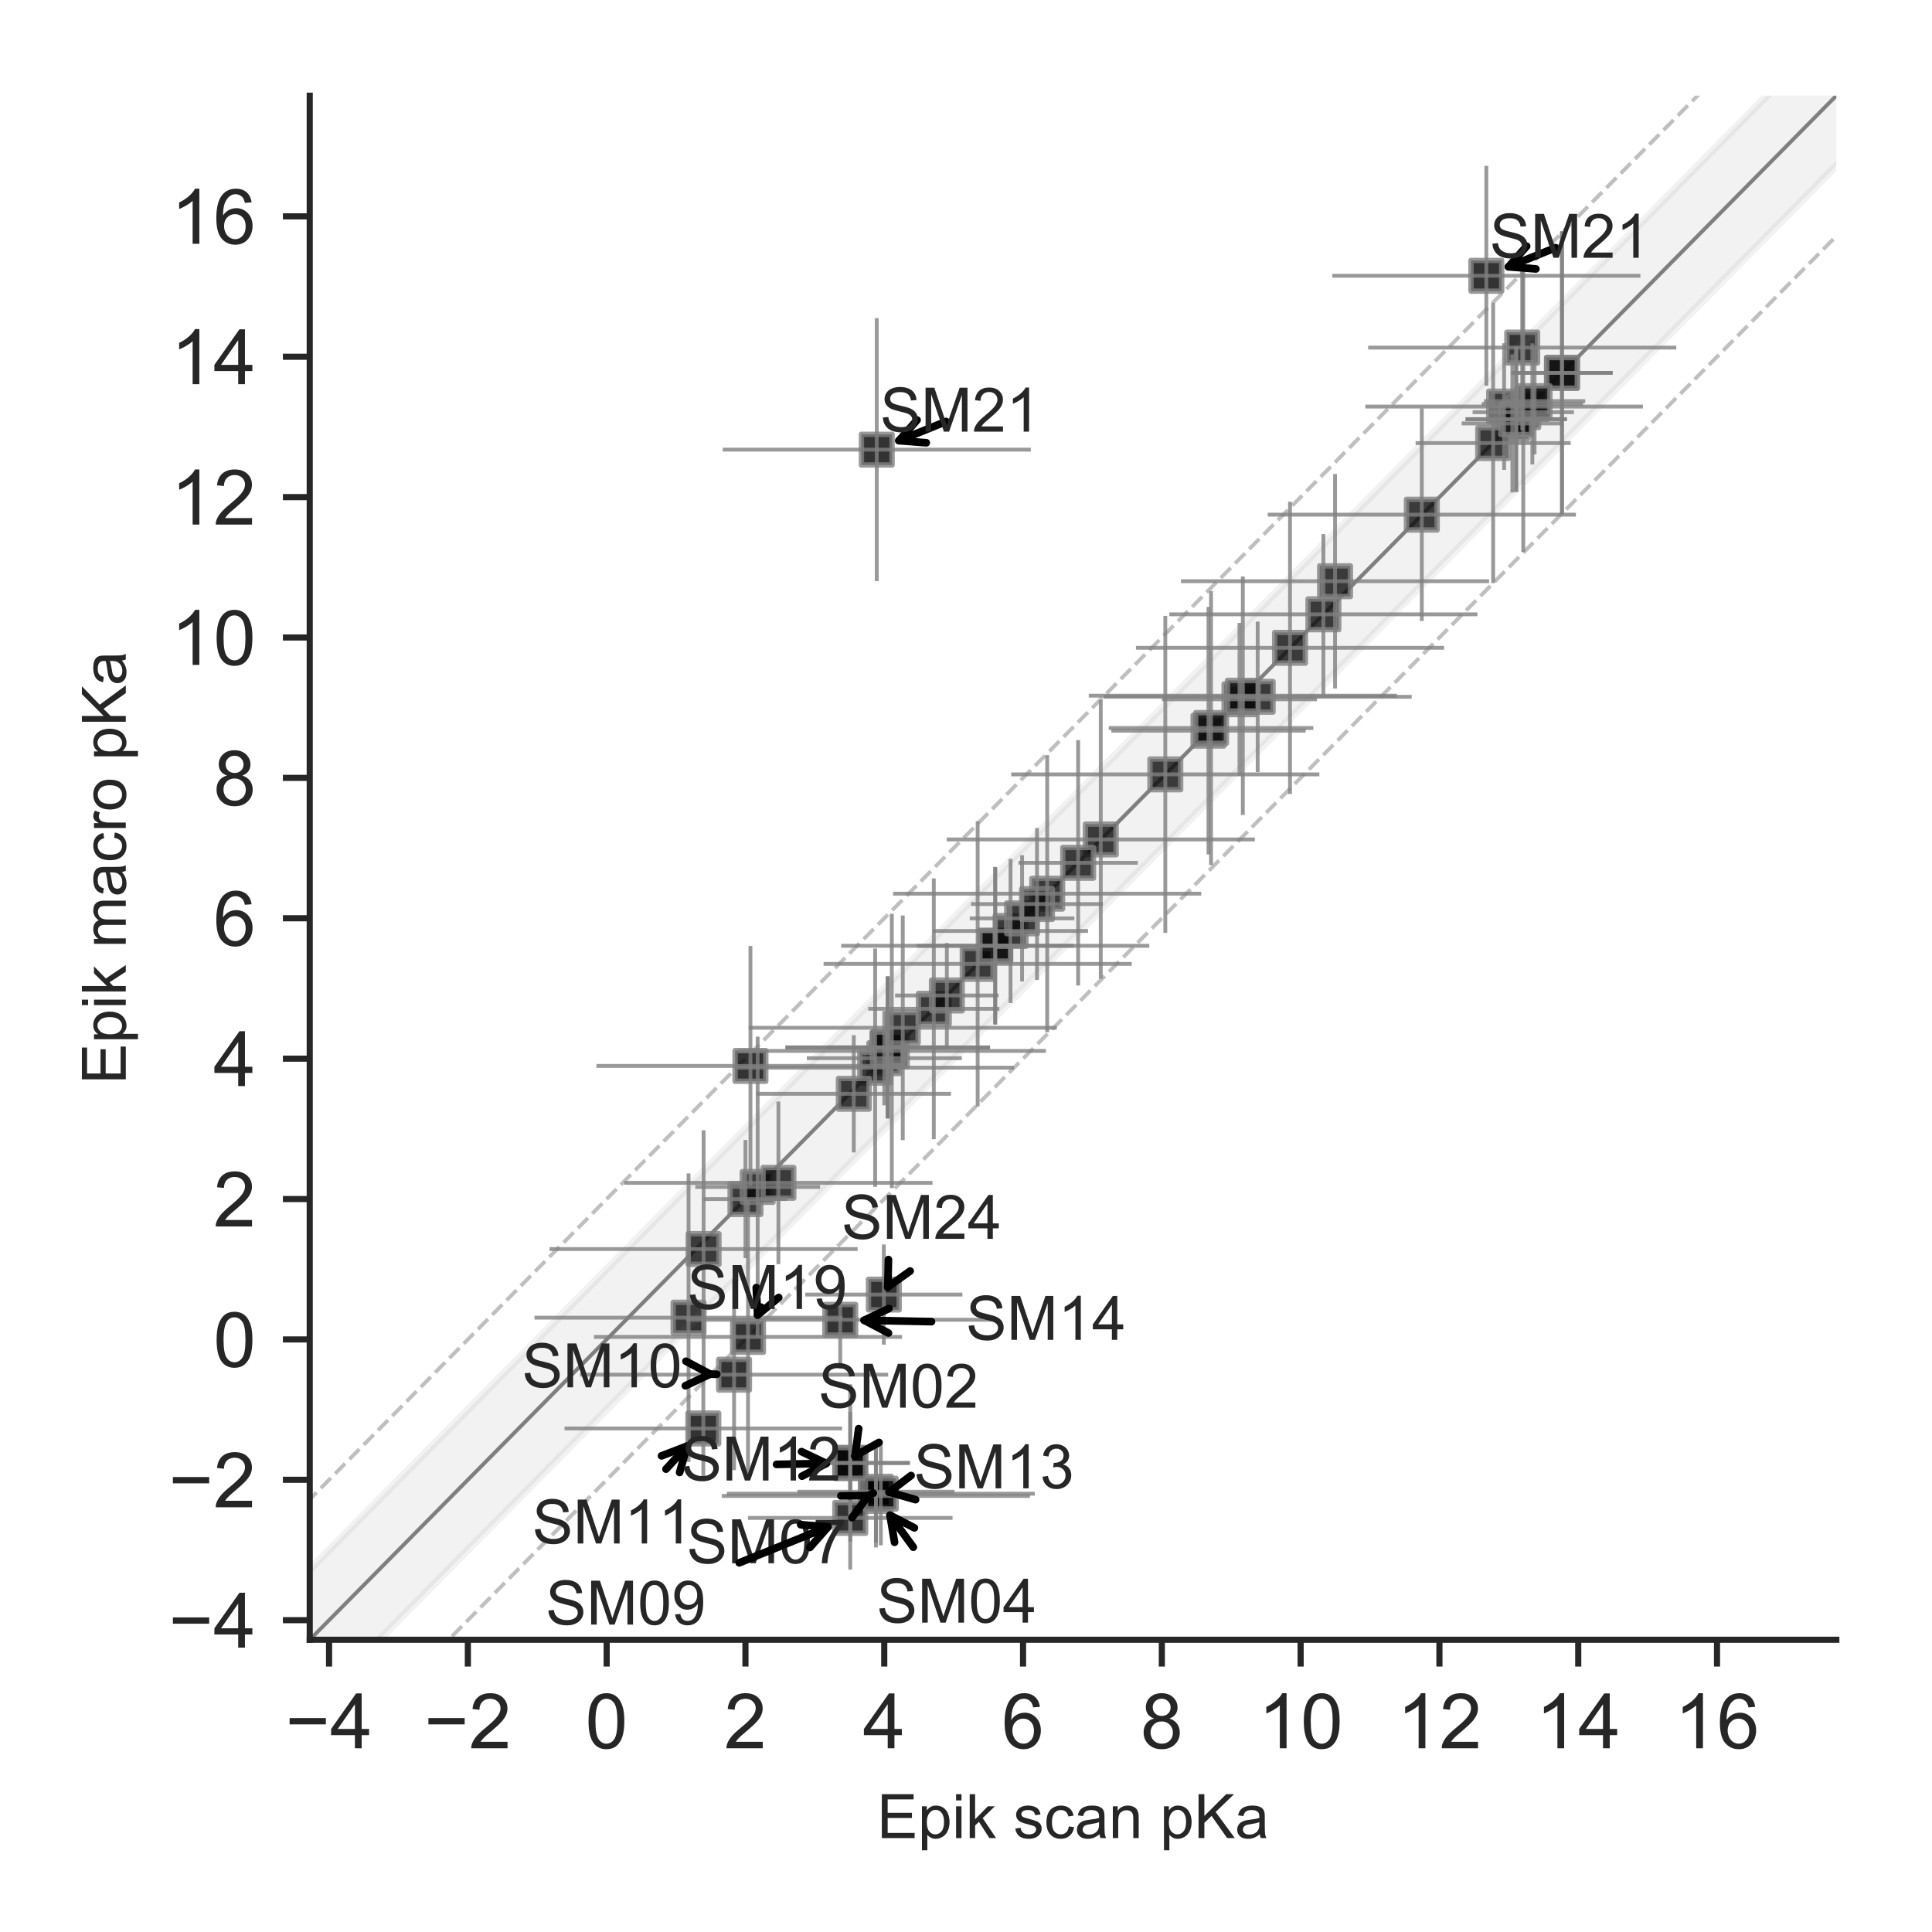 <?xml version="1.0" encoding="utf-8" standalone="no"?>
<!DOCTYPE svg PUBLIC "-//W3C//DTD SVG 1.1//EN"
  "http://www.w3.org/Graphics/SVG/1.1/DTD/svg11.dtd">
<!-- Created with matplotlib (http://matplotlib.org/) -->
<svg height="252pt" version="1.1" viewBox="0 0 252 252" width="252pt" xmlns="http://www.w3.org/2000/svg" xmlns:xlink="http://www.w3.org/1999/xlink">
 <defs>
  <style type="text/css">
*{stroke-linecap:butt;stroke-linejoin:round;}
  </style>
 </defs>
 <g id="figure_1">
  <g id="patch_1">
   <path d="M 0 252 
L 252 252 
L 252 0 
L 0 0 
z
" style="fill:#ffffff;"/>
  </g>
  <g id="axes_1">
   <g id="patch_2">
    <path d="M 40.4 213.88 
L 239.52 213.88 
L 239.52 12.48 
L 40.4 12.48 
z
" style="fill:#ffffff;"/>
   </g>
   <g id="line2d_1">
    <path clip-path="url(#pa1e3abaea1)" d="M 1.723 253 
L 252.847 -1 
" style="fill:none;opacity:0.5;stroke:#000000;stroke-linecap:round;stroke-width:0.5;"/>
   </g>
   <g id="line2d_2">
    <path clip-path="url(#pa1e3abaea1)" d="M -1 237.443 
L 234.744 -1 
" style="fill:none;opacity:0.5;stroke:#808080;stroke-dasharray:1.85,0.8;stroke-dashoffset:0;stroke-width:0.5;"/>
   </g>
   <g id="line2d_3">
    <path clip-path="url(#pa1e3abaea1)" d="M 19.827 253 
L 253 17.157 
" style="fill:none;opacity:0.5;stroke:#808080;stroke-dasharray:1.85,0.8;stroke-dashoffset:0;stroke-width:0.5;"/>
   </g>
   <g id="PathCollection_1">
    <defs>
     <path d="M -2 2 
L 2 2 
L 2 -2 
L -2 -2 
z
" id="m39eb2f3cd2" style="stroke:#808080;stroke-opacity:0.8;stroke-width:0.7;"/>
    </defs>
    <g clip-path="url(#pa1e3abaea1)">
     <use style="fill-opacity:0.8;stroke:#808080;stroke-opacity:0.8;stroke-width:0.7;" x="161.673" xlink:href="#m39eb2f3cd2" y="91.209"/>
     <use style="fill-opacity:0.8;stroke:#808080;stroke-opacity:0.8;stroke-width:0.7;" x="196.188" xlink:href="#m39eb2f3cd2" y="53.03"/>
     <use style="fill-opacity:0.8;stroke:#808080;stroke-opacity:0.8;stroke-width:0.7;" x="110.901" xlink:href="#m39eb2f3cd2" y="190.821"/>
     <use style="fill-opacity:0.8;stroke:#808080;stroke-opacity:0.8;stroke-width:0.7;" x="115.789" xlink:href="#m39eb2f3cd2" y="136.622"/>
     <use style="fill-opacity:0.8;stroke:#808080;stroke-opacity:0.8;stroke-width:0.7;" x="198.687" xlink:href="#m39eb2f3cd2" y="53.763"/>
     <use style="fill-opacity:0.8;stroke:#808080;stroke-opacity:0.8;stroke-width:0.7;" x="143.579" xlink:href="#m39eb2f3cd2" y="109.493"/>
     <use style="fill-opacity:0.8;stroke:#808080;stroke-opacity:0.8;stroke-width:0.7;" x="114.251" xlink:href="#m39eb2f3cd2" y="195.124"/>
     <use style="fill-opacity:0.8;stroke:#808080;stroke-opacity:0.8;stroke-width:0.7;" x="129.811" xlink:href="#m39eb2f3cd2" y="123.361"/>
     <use style="fill-opacity:0.8;stroke:#808080;stroke-opacity:0.8;stroke-width:0.7;" x="203.737" xlink:href="#m39eb2f3cd2" y="48.636"/>
     <use style="fill-opacity:0.8;stroke:#808080;stroke-opacity:0.8;stroke-width:0.7;" x="97.233" xlink:href="#m39eb2f3cd2" y="156.4"/>
     <use style="fill-opacity:0.8;stroke:#808080;stroke-opacity:0.8;stroke-width:0.7;" x="127.521" xlink:href="#m39eb2f3cd2" y="125.723"/>
     <use style="fill-opacity:0.8;stroke:#808080;stroke-opacity:0.8;stroke-width:0.7;" x="98.826" xlink:href="#m39eb2f3cd2" y="154.819"/>
     <use style="fill-opacity:0.8;stroke:#808080;stroke-opacity:0.8;stroke-width:0.7;" x="115.346" xlink:href="#m39eb2f3cd2" y="138.024"/>
     <use style="fill-opacity:0.8;stroke:#808080;stroke-opacity:0.8;stroke-width:0.7;" x="172.617" xlink:href="#m39eb2f3cd2" y="80.13"/>
     <use style="fill-opacity:0.8;stroke:#808080;stroke-opacity:0.8;stroke-width:0.7;" x="114.251" xlink:href="#m39eb2f3cd2" y="194.575"/>
     <use style="fill-opacity:0.8;stroke:#808080;stroke-opacity:0.8;stroke-width:0.7;" x="129.811" xlink:href="#m39eb2f3cd2" y="123.361"/>
     <use style="fill-opacity:0.8;stroke:#808080;stroke-opacity:0.8;stroke-width:0.7;" x="203.737" xlink:href="#m39eb2f3cd2" y="48.636"/>
     <use style="fill-opacity:0.8;stroke:#808080;stroke-opacity:0.8;stroke-width:0.7;" x="89.81" xlink:href="#m39eb2f3cd2" y="171.871"/>
     <use style="fill-opacity:0.8;stroke:#808080;stroke-opacity:0.8;stroke-width:0.7;" x="116.323" xlink:href="#m39eb2f3cd2" y="137.073"/>
     <use style="fill-opacity:0.8;stroke:#808080;stroke-opacity:0.8;stroke-width:0.7;" x="185.453" xlink:href="#m39eb2f3cd2" y="67.13"/>
     <use style="fill-opacity:0.8;stroke:#808080;stroke-opacity:0.8;stroke-width:0.7;" x="110.901" xlink:href="#m39eb2f3cd2" y="197.987"/>
     <use style="fill-opacity:0.8;stroke:#808080;stroke-opacity:0.8;stroke-width:0.7;" x="115.789" xlink:href="#m39eb2f3cd2" y="136.62"/>
     <use style="fill-opacity:0.8;stroke:#808080;stroke-opacity:0.8;stroke-width:0.7;" x="197.265" xlink:href="#m39eb2f3cd2" y="55.228"/>
     <use style="fill-opacity:0.8;stroke:#808080;stroke-opacity:0.8;stroke-width:0.7;" x="95.748" xlink:href="#m39eb2f3cd2" y="179.307"/>
     <use style="fill-opacity:0.8;stroke:#808080;stroke-opacity:0.8;stroke-width:0.7;" x="157.627" xlink:href="#m39eb2f3cd2" y="95.306"/>
     <use style="fill-opacity:0.8;stroke:#808080;stroke-opacity:0.8;stroke-width:0.7;" x="198.551" xlink:href="#m39eb2f3cd2" y="45.339"/>
     <use style="fill-opacity:0.8;stroke:#808080;stroke-opacity:0.8;stroke-width:0.7;" x="91.739" xlink:href="#m39eb2f3cd2" y="186.32"/>
     <use style="fill-opacity:0.8;stroke:#808080;stroke-opacity:0.8;stroke-width:0.7;" x="114.151" xlink:href="#m39eb2f3cd2" y="139.262"/>
     <use style="fill-opacity:0.8;stroke:#808080;stroke-opacity:0.8;stroke-width:0.7;" x="197.772" xlink:href="#m39eb2f3cd2" y="54.678"/>
     <use style="fill-opacity:0.8;stroke:#808080;stroke-opacity:0.8;stroke-width:0.7;" x="110.901" xlink:href="#m39eb2f3cd2" y="190.821"/>
     <use style="fill-opacity:0.8;stroke:#808080;stroke-opacity:0.8;stroke-width:0.7;" x="115.789" xlink:href="#m39eb2f3cd2" y="136.621"/>
     <use style="fill-opacity:0.8;stroke:#808080;stroke-opacity:0.8;stroke-width:0.7;" x="194.758" xlink:href="#m39eb2f3cd2" y="57.791"/>
     <use style="fill-opacity:0.8;stroke:#808080;stroke-opacity:0.8;stroke-width:0.7;" x="114.884" xlink:href="#m39eb2f3cd2" y="194.829"/>
     <use style="fill-opacity:0.8;stroke:#808080;stroke-opacity:0.8;stroke-width:0.7;" x="117.754" xlink:href="#m39eb2f3cd2" y="134.058"/>
     <use style="fill-opacity:0.8;stroke:#808080;stroke-opacity:0.8;stroke-width:0.7;" x="197.763" xlink:href="#m39eb2f3cd2" y="54.678"/>
     <use style="fill-opacity:0.8;stroke:#808080;stroke-opacity:0.8;stroke-width:0.7;" x="109.598" xlink:href="#m39eb2f3cd2" y="172.144"/>
     <use style="fill-opacity:0.8;stroke:#808080;stroke-opacity:0.8;stroke-width:0.7;" x="136.591" xlink:href="#m39eb2f3cd2" y="116.566"/>
     <use style="fill-opacity:0.8;stroke:#808080;stroke-opacity:0.8;stroke-width:0.7;" x="131.811" xlink:href="#m39eb2f3cd2" y="121.43"/>
     <use style="fill-opacity:0.8;stroke:#808080;stroke-opacity:0.8;stroke-width:0.7;" x="157.962" xlink:href="#m39eb2f3cd2" y="94.958"/>
     <use style="fill-opacity:0.8;stroke:#808080;stroke-opacity:0.8;stroke-width:0.7;" x="121.8" xlink:href="#m39eb2f3cd2" y="131.585"/>
     <use style="fill-opacity:0.8;stroke:#808080;stroke-opacity:0.8;stroke-width:0.7;" x="168.263" xlink:href="#m39eb2f3cd2" y="84.499"/>
     <use style="fill-opacity:0.8;stroke:#808080;stroke-opacity:0.8;stroke-width:0.7;" x="123.502" xlink:href="#m39eb2f3cd2" y="129.845"/>
     <use style="fill-opacity:0.8;stroke:#808080;stroke-opacity:0.8;stroke-width:0.7;" x="91.775" xlink:href="#m39eb2f3cd2" y="162.919"/>
     <use style="fill-opacity:0.8;stroke:#808080;stroke-opacity:0.8;stroke-width:0.7;" x="101.533" xlink:href="#m39eb2f3cd2" y="154.283"/>
     <use style="fill-opacity:0.8;stroke:#808080;stroke-opacity:0.8;stroke-width:0.7;" x="164.045" xlink:href="#m39eb2f3cd2" y="90.886"/>
     <use style="fill-opacity:0.8;stroke:#808080;stroke-opacity:0.8;stroke-width:0.7;" x="174.138" xlink:href="#m39eb2f3cd2" y="75.81"/>
     <use style="fill-opacity:0.8;stroke:#808080;stroke-opacity:0.8;stroke-width:0.7;" x="97.568" xlink:href="#m39eb2f3cd2" y="174.381"/>
     <use style="fill-opacity:0.8;stroke:#808080;stroke-opacity:0.8;stroke-width:0.7;" x="162.108" xlink:href="#m39eb2f3cd2" y="90.742"/>
     <use style="fill-opacity:0.8;stroke:#808080;stroke-opacity:0.8;stroke-width:0.7;" x="151.997" xlink:href="#m39eb2f3cd2" y="101.005"/>
     <use style="fill-opacity:0.8;stroke:#808080;stroke-opacity:0.8;stroke-width:0.7;" x="97.885" xlink:href="#m39eb2f3cd2" y="139.033"/>
     <use style="fill-opacity:0.8;stroke:#808080;stroke-opacity:0.8;stroke-width:0.7;" x="114.359" xlink:href="#m39eb2f3cd2" y="58.649"/>
     <use style="fill-opacity:0.8;stroke:#808080;stroke-opacity:0.8;stroke-width:0.7;" x="193.871" xlink:href="#m39eb2f3cd2" y="35.972"/>
     <use style="fill-opacity:0.8;stroke:#808080;stroke-opacity:0.8;stroke-width:0.7;" x="111.363" xlink:href="#m39eb2f3cd2" y="142.668"/>
     <use style="fill-opacity:0.8;stroke:#808080;stroke-opacity:0.8;stroke-width:0.7;" x="140.628" xlink:href="#m39eb2f3cd2" y="112.539"/>
     <use style="fill-opacity:0.8;stroke:#808080;stroke-opacity:0.8;stroke-width:0.7;" x="133.314" xlink:href="#m39eb2f3cd2" y="119.786"/>
     <use style="fill-opacity:0.8;stroke:#808080;stroke-opacity:0.8;stroke-width:0.7;" x="199.872" xlink:href="#m39eb2f3cd2" y="52.688"/>
     <use style="fill-opacity:0.8;stroke:#808080;stroke-opacity:0.8;stroke-width:0.7;" x="115.282" xlink:href="#m39eb2f3cd2" y="168.857"/>
     <use style="fill-opacity:0.8;stroke:#808080;stroke-opacity:0.8;stroke-width:0.7;" x="135.26" xlink:href="#m39eb2f3cd2" y="117.919"/>
     <use style="fill-opacity:0.8;stroke:#808080;stroke-opacity:0.8;stroke-width:0.7;" x="200.162" xlink:href="#m39eb2f3cd2" y="52.319"/>
    </g>
   </g>
   <g id="matplotlib.axis_1">
    <g id="xtick_1">
     <g id="line2d_4">
      <defs>
       <path d="M 0 0 
L 0 3.5 
" id="me916082739" style="stroke:#262626;stroke-width:0.8;"/>
      </defs>
      <g>
       <use style="fill:#262626;stroke:#262626;stroke-width:0.8;" x="42.922" xlink:href="#me916082739" y="213.88"/>
      </g>
     </g>
     <g id="text_1">
      <!-- −4 -->
      <defs>
       <path d="M 52.828 31.203 
L 5.562 31.203 
L 5.562 39.406 
L 52.828 39.406 
z
" id="ArialMT-2212"/>
       <path d="M 32.328 0 
L 32.328 17.141 
L 1.266 17.141 
L 1.266 25.203 
L 33.938 71.578 
L 41.109 71.578 
L 41.109 25.203 
L 50.781 25.203 
L 50.781 17.141 
L 41.109 17.141 
L 41.109 0 
z
M 32.328 25.203 
L 32.328 57.469 
L 9.906 25.203 
z
" id="ArialMT-34"/>
      </defs>
      <g style="fill:#262626;" transform="translate(37.221 228.038)scale(0.1 -0.1)">
       <use xlink:href="#ArialMT-2212"/>
       <use x="58.398" xlink:href="#ArialMT-34"/>
      </g>
     </g>
    </g>
    <g id="xtick_2">
     <g id="line2d_5">
      <g>
       <use style="fill:#262626;stroke:#262626;stroke-width:0.8;" x="61.025" xlink:href="#me916082739" y="213.88"/>
      </g>
     </g>
     <g id="text_2">
      <!-- −2 -->
      <defs>
       <path d="M 50.344 8.453 
L 50.344 0 
L 3.031 0 
Q 2.938 3.172 4.047 6.109 
Q 5.859 10.938 9.828 15.625 
Q 13.812 20.312 21.344 26.469 
Q 33.016 36.031 37.109 41.625 
Q 41.219 47.219 41.219 52.203 
Q 41.219 57.422 37.469 61 
Q 33.734 64.594 27.734 64.594 
Q 21.391 64.594 17.578 60.781 
Q 13.766 56.984 13.719 50.25 
L 4.688 51.172 
Q 5.609 61.281 11.656 66.578 
Q 17.719 71.875 27.938 71.875 
Q 38.234 71.875 44.234 66.156 
Q 50.25 60.453 50.25 52 
Q 50.25 47.703 48.484 43.547 
Q 46.734 39.406 42.656 34.812 
Q 38.578 30.219 29.109 22.219 
Q 21.188 15.578 18.938 13.203 
Q 16.703 10.844 15.234 8.453 
z
" id="ArialMT-32"/>
      </defs>
      <g style="fill:#262626;" transform="translate(55.325 228.038)scale(0.1 -0.1)">
       <use xlink:href="#ArialMT-2212"/>
       <use x="58.398" xlink:href="#ArialMT-32"/>
      </g>
     </g>
    </g>
    <g id="xtick_3">
     <g id="line2d_6">
      <g>
       <use style="fill:#262626;stroke:#262626;stroke-width:0.8;" x="79.129" xlink:href="#me916082739" y="213.88"/>
      </g>
     </g>
     <g id="text_3">
      <!-- 0 -->
      <defs>
       <path d="M 4.156 35.297 
Q 4.156 48 6.766 55.734 
Q 9.375 63.484 14.516 67.672 
Q 19.672 71.875 27.484 71.875 
Q 33.25 71.875 37.594 69.547 
Q 41.938 67.234 44.766 62.859 
Q 47.609 58.5 49.219 52.219 
Q 50.828 45.953 50.828 35.297 
Q 50.828 22.703 48.234 14.969 
Q 45.656 7.234 40.5 3 
Q 35.359 -1.219 27.484 -1.219 
Q 17.141 -1.219 11.234 6.203 
Q 4.156 15.141 4.156 35.297 
z
M 13.188 35.297 
Q 13.188 17.672 17.312 11.828 
Q 21.438 6 27.484 6 
Q 33.547 6 37.672 11.859 
Q 41.797 17.719 41.797 35.297 
Q 41.797 52.984 37.672 58.781 
Q 33.547 64.594 27.391 64.594 
Q 21.344 64.594 17.719 59.469 
Q 13.188 52.938 13.188 35.297 
z
" id="ArialMT-30"/>
      </defs>
      <g style="fill:#262626;" transform="translate(76.349 228.038)scale(0.1 -0.1)">
       <use xlink:href="#ArialMT-30"/>
      </g>
     </g>
    </g>
    <g id="xtick_4">
     <g id="line2d_7">
      <g>
       <use style="fill:#262626;stroke:#262626;stroke-width:0.8;" x="97.233" xlink:href="#me916082739" y="213.88"/>
      </g>
     </g>
     <g id="text_4">
      <!-- 2 -->
      <g style="fill:#262626;" transform="translate(94.453 228.038)scale(0.1 -0.1)">
       <use xlink:href="#ArialMT-32"/>
      </g>
     </g>
    </g>
    <g id="xtick_5">
     <g id="line2d_8">
      <g>
       <use style="fill:#262626;stroke:#262626;stroke-width:0.8;" x="115.337" xlink:href="#me916082739" y="213.88"/>
      </g>
     </g>
     <g id="text_5">
      <!-- 4 -->
      <g style="fill:#262626;" transform="translate(112.556 228.038)scale(0.1 -0.1)">
       <use xlink:href="#ArialMT-34"/>
      </g>
     </g>
    </g>
    <g id="xtick_6">
     <g id="line2d_9">
      <g>
       <use style="fill:#262626;stroke:#262626;stroke-width:0.8;" x="133.441" xlink:href="#me916082739" y="213.88"/>
      </g>
     </g>
     <g id="text_6">
      <!-- 6 -->
      <defs>
       <path d="M 49.75 54.047 
L 41.016 53.375 
Q 39.844 58.547 37.703 60.891 
Q 34.125 64.656 28.906 64.656 
Q 24.703 64.656 21.531 62.312 
Q 17.391 59.281 14.984 53.469 
Q 12.594 47.656 12.5 36.922 
Q 15.672 41.75 20.266 44.094 
Q 24.859 46.438 29.891 46.438 
Q 38.672 46.438 44.844 39.969 
Q 51.031 33.5 51.031 23.25 
Q 51.031 16.5 48.125 10.719 
Q 45.219 4.938 40.141 1.859 
Q 35.062 -1.219 28.609 -1.219 
Q 17.625 -1.219 10.688 6.859 
Q 3.766 14.938 3.766 33.5 
Q 3.766 54.25 11.422 63.672 
Q 18.109 71.875 29.438 71.875 
Q 37.891 71.875 43.281 67.141 
Q 48.688 62.406 49.75 54.047 
z
M 13.875 23.188 
Q 13.875 18.656 15.797 14.5 
Q 17.719 10.359 21.188 8.172 
Q 24.656 6 28.469 6 
Q 34.031 6 38.031 10.484 
Q 42.047 14.984 42.047 22.703 
Q 42.047 30.125 38.078 34.391 
Q 34.125 38.672 28.125 38.672 
Q 22.172 38.672 18.016 34.391 
Q 13.875 30.125 13.875 23.188 
z
" id="ArialMT-36"/>
      </defs>
      <g style="fill:#262626;" transform="translate(130.66 228.038)scale(0.1 -0.1)">
       <use xlink:href="#ArialMT-36"/>
      </g>
     </g>
    </g>
    <g id="xtick_7">
     <g id="line2d_10">
      <g>
       <use style="fill:#262626;stroke:#262626;stroke-width:0.8;" x="151.544" xlink:href="#me916082739" y="213.88"/>
      </g>
     </g>
     <g id="text_7">
      <!-- 8 -->
      <defs>
       <path d="M 17.672 38.812 
Q 12.203 40.828 9.562 44.531 
Q 6.938 48.25 6.938 53.422 
Q 6.938 61.234 12.547 66.547 
Q 18.172 71.875 27.484 71.875 
Q 36.859 71.875 42.578 66.422 
Q 48.297 60.984 48.297 53.172 
Q 48.297 48.188 45.672 44.5 
Q 43.062 40.828 37.75 38.812 
Q 44.344 36.672 47.781 31.875 
Q 51.219 27.094 51.219 20.453 
Q 51.219 11.281 44.719 5.031 
Q 38.234 -1.219 27.641 -1.219 
Q 17.047 -1.219 10.547 5.047 
Q 4.047 11.328 4.047 20.703 
Q 4.047 27.688 7.594 32.391 
Q 11.141 37.109 17.672 38.812 
z
M 15.922 53.719 
Q 15.922 48.641 19.188 45.406 
Q 22.469 42.188 27.688 42.188 
Q 32.766 42.188 36.016 45.375 
Q 39.266 48.578 39.266 53.219 
Q 39.266 58.062 35.906 61.359 
Q 32.562 64.656 27.594 64.656 
Q 22.562 64.656 19.234 61.422 
Q 15.922 58.203 15.922 53.719 
z
M 13.094 20.656 
Q 13.094 16.891 14.875 13.375 
Q 16.656 9.859 20.172 7.922 
Q 23.688 6 27.734 6 
Q 34.031 6 38.125 10.047 
Q 42.234 14.109 42.234 20.359 
Q 42.234 26.703 38.016 30.859 
Q 33.797 35.016 27.438 35.016 
Q 21.234 35.016 17.156 30.906 
Q 13.094 26.812 13.094 20.656 
z
" id="ArialMT-38"/>
      </defs>
      <g style="fill:#262626;" transform="translate(148.764 228.038)scale(0.1 -0.1)">
       <use xlink:href="#ArialMT-38"/>
      </g>
     </g>
    </g>
    <g id="xtick_8">
     <g id="line2d_11">
      <g>
       <use style="fill:#262626;stroke:#262626;stroke-width:0.8;" x="169.648" xlink:href="#me916082739" y="213.88"/>
      </g>
     </g>
     <g id="text_8">
      <!-- 10 -->
      <defs>
       <path d="M 37.25 0 
L 28.469 0 
L 28.469 56 
Q 25.297 52.984 20.141 49.953 
Q 14.984 46.922 10.891 45.406 
L 10.891 53.906 
Q 18.266 57.375 23.781 62.297 
Q 29.297 67.234 31.594 71.875 
L 37.25 71.875 
z
" id="ArialMT-31"/>
      </defs>
      <g style="fill:#262626;" transform="translate(164.087 228.038)scale(0.1 -0.1)">
       <use xlink:href="#ArialMT-31"/>
       <use x="55.615" xlink:href="#ArialMT-30"/>
      </g>
     </g>
    </g>
    <g id="xtick_9">
     <g id="line2d_12">
      <g>
       <use style="fill:#262626;stroke:#262626;stroke-width:0.8;" x="187.752" xlink:href="#me916082739" y="213.88"/>
      </g>
     </g>
     <g id="text_9">
      <!-- 12 -->
      <g style="fill:#262626;" transform="translate(182.191 228.038)scale(0.1 -0.1)">
       <use xlink:href="#ArialMT-31"/>
       <use x="55.615" xlink:href="#ArialMT-32"/>
      </g>
     </g>
    </g>
    <g id="xtick_10">
     <g id="line2d_13">
      <g>
       <use style="fill:#262626;stroke:#262626;stroke-width:0.8;" x="205.856" xlink:href="#me916082739" y="213.88"/>
      </g>
     </g>
     <g id="text_10">
      <!-- 14 -->
      <g style="fill:#262626;" transform="translate(200.295 228.038)scale(0.1 -0.1)">
       <use xlink:href="#ArialMT-31"/>
       <use x="55.615" xlink:href="#ArialMT-34"/>
      </g>
     </g>
    </g>
    <g id="xtick_11">
     <g id="line2d_14">
      <g>
       <use style="fill:#262626;stroke:#262626;stroke-width:0.8;" x="223.959" xlink:href="#me916082739" y="213.88"/>
      </g>
     </g>
     <g id="text_11">
      <!-- 16 -->
      <g style="fill:#262626;" transform="translate(218.398 228.038)scale(0.1 -0.1)">
       <use xlink:href="#ArialMT-31"/>
       <use x="55.615" xlink:href="#ArialMT-36"/>
      </g>
     </g>
    </g>
    <g id="text_12">
     <!-- Epik scan pKa -->
     <defs>
      <path d="M 7.906 0 
L 7.906 71.578 
L 59.672 71.578 
L 59.672 63.141 
L 17.391 63.141 
L 17.391 41.219 
L 56.984 41.219 
L 56.984 32.812 
L 17.391 32.812 
L 17.391 8.453 
L 61.328 8.453 
L 61.328 0 
z
" id="ArialMT-45"/>
      <path d="M 6.594 -19.875 
L 6.594 51.859 
L 14.594 51.859 
L 14.594 45.125 
Q 17.438 49.078 21 51.047 
Q 24.562 53.031 29.641 53.031 
Q 36.281 53.031 41.359 49.609 
Q 46.438 46.188 49.016 39.953 
Q 51.609 33.734 51.609 26.312 
Q 51.609 18.359 48.75 11.984 
Q 45.906 5.609 40.453 2.219 
Q 35.016 -1.172 29 -1.172 
Q 24.609 -1.172 21.109 0.688 
Q 17.625 2.547 15.375 5.375 
L 15.375 -19.875 
z
M 14.547 25.641 
Q 14.547 15.625 18.594 10.844 
Q 22.656 6.062 28.422 6.062 
Q 34.281 6.062 38.453 11.016 
Q 42.625 15.969 42.625 26.375 
Q 42.625 36.281 38.547 41.203 
Q 34.469 46.141 28.812 46.141 
Q 23.188 46.141 18.859 40.891 
Q 14.547 35.641 14.547 25.641 
z
" id="ArialMT-70"/>
      <path d="M 6.641 61.469 
L 6.641 71.578 
L 15.438 71.578 
L 15.438 61.469 
z
M 6.641 0 
L 6.641 51.859 
L 15.438 51.859 
L 15.438 0 
z
" id="ArialMT-69"/>
      <path d="M 6.641 0 
L 6.641 71.578 
L 15.438 71.578 
L 15.438 30.766 
L 36.234 51.859 
L 47.609 51.859 
L 27.781 32.625 
L 49.609 0 
L 38.766 0 
L 21.625 26.516 
L 15.438 20.562 
L 15.438 0 
z
" id="ArialMT-6b"/>
      <path id="ArialMT-20"/>
      <path d="M 3.078 15.484 
L 11.766 16.844 
Q 12.5 11.625 15.844 8.844 
Q 19.188 6.062 25.203 6.062 
Q 31.25 6.062 34.172 8.516 
Q 37.109 10.984 37.109 14.312 
Q 37.109 17.281 34.516 19 
Q 32.719 20.172 25.531 21.969 
Q 15.875 24.422 12.141 26.203 
Q 8.406 27.984 6.469 31.125 
Q 4.547 34.281 4.547 38.094 
Q 4.547 41.547 6.125 44.5 
Q 7.719 47.469 10.453 49.422 
Q 12.5 50.922 16.031 51.969 
Q 19.578 53.031 23.641 53.031 
Q 29.734 53.031 34.344 51.266 
Q 38.969 49.516 41.156 46.5 
Q 43.359 43.5 44.188 38.484 
L 35.594 37.312 
Q 35.016 41.312 32.203 43.547 
Q 29.391 45.797 24.266 45.797 
Q 18.219 45.797 15.625 43.797 
Q 13.031 41.797 13.031 39.109 
Q 13.031 37.406 14.109 36.031 
Q 15.188 34.625 17.484 33.688 
Q 18.797 33.203 25.25 31.453 
Q 34.578 28.953 38.25 27.359 
Q 41.938 25.781 44.031 22.75 
Q 46.141 19.734 46.141 15.234 
Q 46.141 10.844 43.578 6.953 
Q 41.016 3.078 36.172 0.953 
Q 31.344 -1.172 25.25 -1.172 
Q 15.141 -1.172 9.844 3.031 
Q 4.547 7.234 3.078 15.484 
z
" id="ArialMT-73"/>
      <path d="M 40.438 19 
L 49.078 17.875 
Q 47.656 8.938 41.812 3.875 
Q 35.984 -1.172 27.484 -1.172 
Q 16.844 -1.172 10.375 5.781 
Q 3.906 12.75 3.906 25.734 
Q 3.906 34.125 6.688 40.422 
Q 9.469 46.734 15.156 49.875 
Q 20.844 53.031 27.547 53.031 
Q 35.984 53.031 41.359 48.75 
Q 46.734 44.484 48.25 36.625 
L 39.703 35.297 
Q 38.484 40.531 35.375 43.156 
Q 32.281 45.797 27.875 45.797 
Q 21.234 45.797 17.078 41.031 
Q 12.938 36.281 12.938 25.984 
Q 12.938 15.531 16.938 10.797 
Q 20.953 6.062 27.391 6.062 
Q 32.562 6.062 36.031 9.234 
Q 39.5 12.406 40.438 19 
z
" id="ArialMT-63"/>
      <path d="M 40.438 6.391 
Q 35.547 2.25 31.031 0.531 
Q 26.516 -1.172 21.344 -1.172 
Q 12.797 -1.172 8.203 3 
Q 3.609 7.172 3.609 13.672 
Q 3.609 17.484 5.344 20.625 
Q 7.078 23.781 9.891 25.688 
Q 12.703 27.594 16.219 28.562 
Q 18.797 29.25 24.031 29.891 
Q 34.672 31.156 39.703 32.906 
Q 39.75 34.719 39.75 35.203 
Q 39.75 40.578 37.25 42.781 
Q 33.891 45.75 27.25 45.75 
Q 21.047 45.75 18.094 43.578 
Q 15.141 41.406 13.719 35.891 
L 5.125 37.062 
Q 6.297 42.578 8.984 45.969 
Q 11.672 49.359 16.75 51.188 
Q 21.828 53.031 28.516 53.031 
Q 35.156 53.031 39.297 51.469 
Q 43.453 49.906 45.406 47.531 
Q 47.359 45.172 48.141 41.547 
Q 48.578 39.312 48.578 33.453 
L 48.578 21.734 
Q 48.578 9.469 49.141 6.219 
Q 49.703 2.984 51.375 0 
L 42.188 0 
Q 40.828 2.734 40.438 6.391 
z
M 39.703 26.031 
Q 34.906 24.078 25.344 22.703 
Q 19.922 21.922 17.672 20.938 
Q 15.438 19.969 14.203 18.094 
Q 12.984 16.219 12.984 13.922 
Q 12.984 10.406 15.641 8.062 
Q 18.312 5.719 23.438 5.719 
Q 28.516 5.719 32.469 7.938 
Q 36.422 10.156 38.281 14.016 
Q 39.703 17 39.703 22.797 
z
" id="ArialMT-61"/>
      <path d="M 6.594 0 
L 6.594 51.859 
L 14.5 51.859 
L 14.5 44.484 
Q 20.219 53.031 31 53.031 
Q 35.688 53.031 39.625 51.344 
Q 43.562 49.656 45.516 46.922 
Q 47.469 44.188 48.25 40.438 
Q 48.734 37.984 48.734 31.891 
L 48.734 0 
L 39.938 0 
L 39.938 31.547 
Q 39.938 36.922 38.906 39.578 
Q 37.891 42.234 35.281 43.812 
Q 32.672 45.406 29.156 45.406 
Q 23.531 45.406 19.453 41.844 
Q 15.375 38.281 15.375 28.328 
L 15.375 0 
z
" id="ArialMT-6e"/>
      <path d="M 7.328 0 
L 7.328 71.578 
L 16.797 71.578 
L 16.797 36.078 
L 52.344 71.578 
L 65.188 71.578 
L 35.156 42.578 
L 66.5 0 
L 54 0 
L 28.516 36.234 
L 16.797 24.812 
L 16.797 0 
z
" id="ArialMT-4b"/>
     </defs>
     <g style="fill:#262626;" transform="translate(114.391 239.752)scale(0.08 -0.08)">
      <use xlink:href="#ArialMT-45"/>
      <use x="66.699" xlink:href="#ArialMT-70"/>
      <use x="122.314" xlink:href="#ArialMT-69"/>
      <use x="144.531" xlink:href="#ArialMT-6b"/>
      <use x="194.531" xlink:href="#ArialMT-20"/>
      <use x="222.314" xlink:href="#ArialMT-73"/>
      <use x="272.314" xlink:href="#ArialMT-63"/>
      <use x="322.314" xlink:href="#ArialMT-61"/>
      <use x="377.93" xlink:href="#ArialMT-6e"/>
      <use x="433.545" xlink:href="#ArialMT-20"/>
      <use x="461.328" xlink:href="#ArialMT-70"/>
      <use x="516.943" xlink:href="#ArialMT-4b"/>
      <use x="583.643" xlink:href="#ArialMT-61"/>
     </g>
    </g>
   </g>
   <g id="matplotlib.axis_2">
    <g id="ytick_1">
     <g id="line2d_15">
      <defs>
       <path d="M 0 0 
L -3.5 0 
" id="mfe02e2c4f2" style="stroke:#262626;stroke-width:0.8;"/>
      </defs>
      <g>
       <use style="fill:#262626;stroke:#262626;stroke-width:0.8;" x="40.4" xlink:href="#mfe02e2c4f2" y="211.329"/>
      </g>
     </g>
     <g id="text_13">
      <!-- −4 -->
      <g style="fill:#262626;" transform="translate(21.998 214.908)scale(0.1 -0.1)">
       <use xlink:href="#ArialMT-2212"/>
       <use x="58.398" xlink:href="#ArialMT-34"/>
      </g>
     </g>
    </g>
    <g id="ytick_2">
     <g id="line2d_16">
      <g>
       <use style="fill:#262626;stroke:#262626;stroke-width:0.8;" x="40.4" xlink:href="#mfe02e2c4f2" y="193.018"/>
      </g>
     </g>
     <g id="text_14">
      <!-- −2 -->
      <g style="fill:#262626;" transform="translate(21.998 196.597)scale(0.1 -0.1)">
       <use xlink:href="#ArialMT-2212"/>
       <use x="58.398" xlink:href="#ArialMT-32"/>
      </g>
     </g>
    </g>
    <g id="ytick_3">
     <g id="line2d_17">
      <g>
       <use style="fill:#262626;stroke:#262626;stroke-width:0.8;" x="40.4" xlink:href="#mfe02e2c4f2" y="174.707"/>
      </g>
     </g>
     <g id="text_15">
      <!-- 0 -->
      <g style="fill:#262626;" transform="translate(27.839 178.286)scale(0.1 -0.1)">
       <use xlink:href="#ArialMT-30"/>
      </g>
     </g>
    </g>
    <g id="ytick_4">
     <g id="line2d_18">
      <g>
       <use style="fill:#262626;stroke:#262626;stroke-width:0.8;" x="40.4" xlink:href="#mfe02e2c4f2" y="156.396"/>
      </g>
     </g>
     <g id="text_16">
      <!-- 2 -->
      <g style="fill:#262626;" transform="translate(27.839 159.975)scale(0.1 -0.1)">
       <use xlink:href="#ArialMT-32"/>
      </g>
     </g>
    </g>
    <g id="ytick_5">
     <g id="line2d_19">
      <g>
       <use style="fill:#262626;stroke:#262626;stroke-width:0.8;" x="40.4" xlink:href="#mfe02e2c4f2" y="138.085"/>
      </g>
     </g>
     <g id="text_17">
      <!-- 4 -->
      <g style="fill:#262626;" transform="translate(27.839 141.664)scale(0.1 -0.1)">
       <use xlink:href="#ArialMT-34"/>
      </g>
     </g>
    </g>
    <g id="ytick_6">
     <g id="line2d_20">
      <g>
       <use style="fill:#262626;stroke:#262626;stroke-width:0.8;" x="40.4" xlink:href="#mfe02e2c4f2" y="119.774"/>
      </g>
     </g>
     <g id="text_18">
      <!-- 6 -->
      <g style="fill:#262626;" transform="translate(27.839 123.353)scale(0.1 -0.1)">
       <use xlink:href="#ArialMT-36"/>
      </g>
     </g>
    </g>
    <g id="ytick_7">
     <g id="line2d_21">
      <g>
       <use style="fill:#262626;stroke:#262626;stroke-width:0.8;" x="40.4" xlink:href="#mfe02e2c4f2" y="101.463"/>
      </g>
     </g>
     <g id="text_19">
      <!-- 8 -->
      <g style="fill:#262626;" transform="translate(27.839 105.042)scale(0.1 -0.1)">
       <use xlink:href="#ArialMT-38"/>
      </g>
     </g>
    </g>
    <g id="ytick_8">
     <g id="line2d_22">
      <g>
       <use style="fill:#262626;stroke:#262626;stroke-width:0.8;" x="40.4" xlink:href="#mfe02e2c4f2" y="83.152"/>
      </g>
     </g>
     <g id="text_20">
      <!-- 10 -->
      <g style="fill:#262626;" transform="translate(22.278 86.731)scale(0.1 -0.1)">
       <use xlink:href="#ArialMT-31"/>
       <use x="55.615" xlink:href="#ArialMT-30"/>
      </g>
     </g>
    </g>
    <g id="ytick_9">
     <g id="line2d_23">
      <g>
       <use style="fill:#262626;stroke:#262626;stroke-width:0.8;" x="40.4" xlink:href="#mfe02e2c4f2" y="64.841"/>
      </g>
     </g>
     <g id="text_21">
      <!-- 12 -->
      <g style="fill:#262626;" transform="translate(22.278 68.42)scale(0.1 -0.1)">
       <use xlink:href="#ArialMT-31"/>
       <use x="55.615" xlink:href="#ArialMT-32"/>
      </g>
     </g>
    </g>
    <g id="ytick_10">
     <g id="line2d_24">
      <g>
       <use style="fill:#262626;stroke:#262626;stroke-width:0.8;" x="40.4" xlink:href="#mfe02e2c4f2" y="46.53"/>
      </g>
     </g>
     <g id="text_22">
      <!-- 14 -->
      <g style="fill:#262626;" transform="translate(22.278 50.109)scale(0.1 -0.1)">
       <use xlink:href="#ArialMT-31"/>
       <use x="55.615" xlink:href="#ArialMT-34"/>
      </g>
     </g>
    </g>
    <g id="ytick_11">
     <g id="line2d_25">
      <g>
       <use style="fill:#262626;stroke:#262626;stroke-width:0.8;" x="40.4" xlink:href="#mfe02e2c4f2" y="28.219"/>
      </g>
     </g>
     <g id="text_23">
      <!-- 16 -->
      <g style="fill:#262626;" transform="translate(22.278 31.798)scale(0.1 -0.1)">
       <use xlink:href="#ArialMT-31"/>
       <use x="55.615" xlink:href="#ArialMT-36"/>
      </g>
     </g>
    </g>
    <g id="text_24">
     <!-- Epik macro pKa -->
     <defs>
      <path d="M 6.594 0 
L 6.594 51.859 
L 14.453 51.859 
L 14.453 44.578 
Q 16.891 48.391 20.938 50.703 
Q 25 53.031 30.172 53.031 
Q 35.938 53.031 39.625 50.641 
Q 43.312 48.25 44.828 43.953 
Q 50.984 53.031 60.844 53.031 
Q 68.562 53.031 72.703 48.75 
Q 76.859 44.484 76.859 35.594 
L 76.859 0 
L 68.109 0 
L 68.109 32.672 
Q 68.109 37.938 67.25 40.25 
Q 66.406 42.578 64.156 43.984 
Q 61.922 45.406 58.891 45.406 
Q 53.422 45.406 49.797 41.766 
Q 46.188 38.141 46.188 30.125 
L 46.188 0 
L 37.406 0 
L 37.406 33.688 
Q 37.406 39.547 35.25 42.469 
Q 33.109 45.406 28.219 45.406 
Q 24.516 45.406 21.359 43.453 
Q 18.219 41.5 16.797 37.734 
Q 15.375 33.984 15.375 26.906 
L 15.375 0 
z
" id="ArialMT-6d"/>
      <path d="M 6.5 0 
L 6.5 51.859 
L 14.406 51.859 
L 14.406 44 
Q 17.438 49.516 20 51.266 
Q 22.562 53.031 25.641 53.031 
Q 30.078 53.031 34.672 50.203 
L 31.641 42.047 
Q 28.422 43.953 25.203 43.953 
Q 22.312 43.953 20.016 42.219 
Q 17.719 40.484 16.75 37.406 
Q 15.281 32.719 15.281 27.156 
L 15.281 0 
z
" id="ArialMT-72"/>
      <path d="M 3.328 25.922 
Q 3.328 40.328 11.328 47.266 
Q 18.016 53.031 27.641 53.031 
Q 38.328 53.031 45.109 46.016 
Q 51.906 39.016 51.906 26.656 
Q 51.906 16.656 48.906 10.906 
Q 45.906 5.172 40.156 2 
Q 34.422 -1.172 27.641 -1.172 
Q 16.75 -1.172 10.031 5.812 
Q 3.328 12.797 3.328 25.922 
z
M 12.359 25.922 
Q 12.359 15.969 16.703 11.016 
Q 21.047 6.062 27.641 6.062 
Q 34.188 6.062 38.531 11.031 
Q 42.875 16.016 42.875 26.219 
Q 42.875 35.844 38.5 40.797 
Q 34.125 45.75 27.641 45.75 
Q 21.047 45.75 16.703 40.812 
Q 12.359 35.891 12.359 25.922 
z
" id="ArialMT-6f"/>
     </defs>
     <g style="fill:#262626;" transform="translate(16.408 141.413)rotate(-90)scale(0.08 -0.08)">
      <use xlink:href="#ArialMT-45"/>
      <use x="66.699" xlink:href="#ArialMT-70"/>
      <use x="122.314" xlink:href="#ArialMT-69"/>
      <use x="144.531" xlink:href="#ArialMT-6b"/>
      <use x="194.531" xlink:href="#ArialMT-20"/>
      <use x="222.314" xlink:href="#ArialMT-6d"/>
      <use x="305.615" xlink:href="#ArialMT-61"/>
      <use x="361.23" xlink:href="#ArialMT-63"/>
      <use x="411.23" xlink:href="#ArialMT-72"/>
      <use x="444.531" xlink:href="#ArialMT-6f"/>
      <use x="500.146" xlink:href="#ArialMT-20"/>
      <use x="527.93" xlink:href="#ArialMT-70"/>
      <use x="583.545" xlink:href="#ArialMT-4b"/>
      <use x="650.244" xlink:href="#ArialMT-61"/>
     </g>
    </g>
   </g>
   <g id="LineCollection_1">
    <path clip-path="url(#pa1e3abaea1)" d="M 151.562 91.209 
L 171.784 91.209 
" style="fill:none;stroke:#808080;stroke-opacity:0.8;stroke-width:0.5;"/>
    <path clip-path="url(#pa1e3abaea1)" d="M 178.084 53.03 
L 214.292 53.03 
" style="fill:none;stroke:#808080;stroke-opacity:0.8;stroke-width:0.5;"/>
    <path clip-path="url(#pa1e3abaea1)" d="M 103.117 190.821 
L 118.686 190.821 
" style="fill:none;stroke:#808080;stroke-opacity:0.8;stroke-width:0.5;"/>
    <path clip-path="url(#pa1e3abaea1)" d="M 102.447 136.622 
L 129.132 136.622 
" style="fill:none;stroke:#808080;stroke-opacity:0.8;stroke-width:0.5;"/>
    <path clip-path="url(#pa1e3abaea1)" d="M 192.079 53.763 
L 205.294 53.763 
" style="fill:none;stroke:#808080;stroke-opacity:0.8;stroke-width:0.5;"/>
    <path clip-path="url(#pa1e3abaea1)" d="M 123.483 109.493 
L 163.674 109.493 
" style="fill:none;stroke:#808080;stroke-opacity:0.8;stroke-width:0.5;"/>
    <path clip-path="url(#pa1e3abaea1)" d="M 94.155 195.124 
L 134.346 195.124 
" style="fill:none;stroke:#808080;stroke-opacity:0.8;stroke-width:0.5;"/>
    <path clip-path="url(#pa1e3abaea1)" d="M 119.564 123.361 
L 140.057 123.361 
" style="fill:none;stroke:#808080;stroke-opacity:0.8;stroke-width:0.5;"/>
    <path clip-path="url(#pa1e3abaea1)" d="M 197.13 48.636 
L 210.345 48.636 
" style="fill:none;stroke:#808080;stroke-opacity:0.8;stroke-width:0.5;"/>
    <path clip-path="url(#pa1e3abaea1)" d="M 91.775 156.4 
L 102.691 156.4 
" style="fill:none;stroke:#808080;stroke-opacity:0.8;stroke-width:0.5;"/>
    <path clip-path="url(#pa1e3abaea1)" d="M 107.425 125.723 
L 147.616 125.723 
" style="fill:none;stroke:#808080;stroke-opacity:0.8;stroke-width:0.5;"/>
    <path clip-path="url(#pa1e3abaea1)" d="M 90.679 154.819 
L 106.973 154.819 
" style="fill:none;stroke:#808080;stroke-opacity:0.8;stroke-width:0.5;"/>
    <path clip-path="url(#pa1e3abaea1)" d="M 105.235 138.024 
L 125.457 138.024 
" style="fill:none;stroke:#808080;stroke-opacity:0.8;stroke-width:0.5;"/>
    <path clip-path="url(#pa1e3abaea1)" d="M 152.522 80.13 
L 192.712 80.13 
" style="fill:none;stroke:#808080;stroke-opacity:0.8;stroke-width:0.5;"/>
    <path clip-path="url(#pa1e3abaea1)" d="M 104.004 194.575 
L 124.497 194.575 
" style="fill:none;stroke:#808080;stroke-opacity:0.8;stroke-width:0.5;"/>
    <path clip-path="url(#pa1e3abaea1)" d="M 109.716 123.361 
L 149.906 123.361 
" style="fill:none;stroke:#808080;stroke-opacity:0.8;stroke-width:0.5;"/>
    <path clip-path="url(#pa1e3abaea1)" d="M 197.13 48.636 
L 210.345 48.636 
" style="fill:none;stroke:#808080;stroke-opacity:0.8;stroke-width:0.5;"/>
    <path clip-path="url(#pa1e3abaea1)" d="M 69.715 171.871 
L 109.906 171.871 
" style="fill:none;stroke:#808080;stroke-opacity:0.8;stroke-width:0.5;"/>
    <path clip-path="url(#pa1e3abaea1)" d="M 96.228 137.073 
L 136.419 137.073 
" style="fill:none;stroke:#808080;stroke-opacity:0.8;stroke-width:0.5;"/>
    <path clip-path="url(#pa1e3abaea1)" d="M 165.357 67.13 
L 205.548 67.13 
" style="fill:none;stroke:#808080;stroke-opacity:0.8;stroke-width:0.5;"/>
    <path clip-path="url(#pa1e3abaea1)" d="M 97.559 197.987 
L 124.244 197.987 
" style="fill:none;stroke:#808080;stroke-opacity:0.8;stroke-width:0.5;"/>
    <path clip-path="url(#pa1e3abaea1)" d="M 108.005 136.62 
L 123.574 136.62 
" style="fill:none;stroke:#808080;stroke-opacity:0.8;stroke-width:0.5;"/>
    <path clip-path="url(#pa1e3abaea1)" d="M 190.658 55.228 
L 203.873 55.228 
" style="fill:none;stroke:#808080;stroke-opacity:0.8;stroke-width:0.5;"/>
    <path clip-path="url(#pa1e3abaea1)" d="M 75.653 179.307 
L 115.844 179.307 
" style="fill:none;stroke:#808080;stroke-opacity:0.8;stroke-width:0.5;"/>
    <path clip-path="url(#pa1e3abaea1)" d="M 144.955 95.306 
L 170.3 95.306 
" style="fill:none;stroke:#808080;stroke-opacity:0.8;stroke-width:0.5;"/>
    <path clip-path="url(#pa1e3abaea1)" d="M 178.456 45.339 
L 218.646 45.339 
" style="fill:none;stroke:#808080;stroke-opacity:0.8;stroke-width:0.5;"/>
    <path clip-path="url(#pa1e3abaea1)" d="M 73.635 186.32 
L 109.842 186.32 
" style="fill:none;stroke:#808080;stroke-opacity:0.8;stroke-width:0.5;"/>
    <path clip-path="url(#pa1e3abaea1)" d="M 96.047 139.262 
L 132.255 139.262 
" style="fill:none;stroke:#808080;stroke-opacity:0.8;stroke-width:0.5;"/>
    <path clip-path="url(#pa1e3abaea1)" d="M 191.164 54.678 
L 204.38 54.678 
" style="fill:none;stroke:#808080;stroke-opacity:0.8;stroke-width:0.5;"/>
    <path clip-path="url(#pa1e3abaea1)" d="M 103.117 190.821 
L 118.686 190.821 
" style="fill:none;stroke:#808080;stroke-opacity:0.8;stroke-width:0.5;"/>
    <path clip-path="url(#pa1e3abaea1)" d="M 102.447 136.621 
L 129.132 136.621 
" style="fill:none;stroke:#808080;stroke-opacity:0.8;stroke-width:0.5;"/>
    <path clip-path="url(#pa1e3abaea1)" d="M 184.647 57.791 
L 204.869 57.791 
" style="fill:none;stroke:#808080;stroke-opacity:0.8;stroke-width:0.5;"/>
    <path clip-path="url(#pa1e3abaea1)" d="M 94.789 194.829 
L 134.979 194.829 
" style="fill:none;stroke:#808080;stroke-opacity:0.8;stroke-width:0.5;"/>
    <path clip-path="url(#pa1e3abaea1)" d="M 97.658 134.058 
L 137.849 134.058 
" style="fill:none;stroke:#808080;stroke-opacity:0.8;stroke-width:0.5;"/>
    <path clip-path="url(#pa1e3abaea1)" d="M 191.155 54.678 
L 204.371 54.678 
" style="fill:none;stroke:#808080;stroke-opacity:0.8;stroke-width:0.5;"/>
    <path clip-path="url(#pa1e3abaea1)" d="M 89.503 172.144 
L 129.693 172.144 
" style="fill:none;stroke:#808080;stroke-opacity:0.8;stroke-width:0.5;"/>
    <path clip-path="url(#pa1e3abaea1)" d="M 116.495 116.566 
L 156.686 116.566 
" style="fill:none;stroke:#808080;stroke-opacity:0.8;stroke-width:0.5;"/>
    <path clip-path="url(#pa1e3abaea1)" d="M 121.7 121.43 
L 141.922 121.43 
" style="fill:none;stroke:#808080;stroke-opacity:0.8;stroke-width:0.5;"/>
    <path clip-path="url(#pa1e3abaea1)" d="M 144.62 94.958 
L 171.305 94.958 
" style="fill:none;stroke:#808080;stroke-opacity:0.8;stroke-width:0.5;"/>
    <path clip-path="url(#pa1e3abaea1)" d="M 113.246 131.585 
L 130.354 131.585 
" style="fill:none;stroke:#808080;stroke-opacity:0.8;stroke-width:0.5;"/>
    <path clip-path="url(#pa1e3abaea1)" d="M 148.168 84.499 
L 188.358 84.499 
" style="fill:none;stroke:#808080;stroke-opacity:0.8;stroke-width:0.5;"/>
    <path clip-path="url(#pa1e3abaea1)" d="M 116.749 129.845 
L 130.254 129.845 
" style="fill:none;stroke:#808080;stroke-opacity:0.8;stroke-width:0.5;"/>
    <path clip-path="url(#pa1e3abaea1)" d="M 71.68 162.919 
L 111.87 162.919 
" style="fill:none;stroke:#808080;stroke-opacity:0.8;stroke-width:0.5;"/>
    <path clip-path="url(#pa1e3abaea1)" d="M 81.437 154.283 
L 121.628 154.283 
" style="fill:none;stroke:#808080;stroke-opacity:0.8;stroke-width:0.5;"/>
    <path clip-path="url(#pa1e3abaea1)" d="M 143.95 90.886 
L 184.14 90.886 
" style="fill:none;stroke:#808080;stroke-opacity:0.8;stroke-width:0.5;"/>
    <path clip-path="url(#pa1e3abaea1)" d="M 154.043 75.81 
L 194.233 75.81 
" style="fill:none;stroke:#808080;stroke-opacity:0.8;stroke-width:0.5;"/>
    <path clip-path="url(#pa1e3abaea1)" d="M 77.473 174.381 
L 117.663 174.381 
" style="fill:none;stroke:#808080;stroke-opacity:0.8;stroke-width:0.5;"/>
    <path clip-path="url(#pa1e3abaea1)" d="M 142.013 90.742 
L 182.203 90.742 
" style="fill:none;stroke:#808080;stroke-opacity:0.8;stroke-width:0.5;"/>
    <path clip-path="url(#pa1e3abaea1)" d="M 131.902 101.005 
L 172.092 101.005 
" style="fill:none;stroke:#808080;stroke-opacity:0.8;stroke-width:0.5;"/>
    <path clip-path="url(#pa1e3abaea1)" d="M 77.79 139.033 
L 117.98 139.033 
" style="fill:none;stroke:#808080;stroke-opacity:0.8;stroke-width:0.5;"/>
    <path clip-path="url(#pa1e3abaea1)" d="M 94.264 58.649 
L 134.454 58.649 
" style="fill:none;stroke:#808080;stroke-opacity:0.8;stroke-width:0.5;"/>
    <path clip-path="url(#pa1e3abaea1)" d="M 173.776 35.972 
L 213.966 35.972 
" style="fill:none;stroke:#808080;stroke-opacity:0.8;stroke-width:0.5;"/>
    <path clip-path="url(#pa1e3abaea1)" d="M 98.69 142.668 
L 124.036 142.668 
" style="fill:none;stroke:#808080;stroke-opacity:0.8;stroke-width:0.5;"/>
    <path clip-path="url(#pa1e3abaea1)" d="M 132.843 112.539 
L 148.412 112.539 
" style="fill:none;stroke:#808080;stroke-opacity:0.8;stroke-width:0.5;"/>
    <path clip-path="url(#pa1e3abaea1)" d="M 126.489 119.786 
L 140.139 119.786 
" style="fill:none;stroke:#808080;stroke-opacity:0.8;stroke-width:0.5;"/>
    <path clip-path="url(#pa1e3abaea1)" d="M 193.264 52.688 
L 206.48 52.688 
" style="fill:none;stroke:#808080;stroke-opacity:0.8;stroke-width:0.5;"/>
    <path clip-path="url(#pa1e3abaea1)" d="M 105.036 168.857 
L 125.529 168.857 
" style="fill:none;stroke:#808080;stroke-opacity:0.8;stroke-width:0.5;"/>
    <path clip-path="url(#pa1e3abaea1)" d="M 126.661 117.919 
L 143.859 117.919 
" style="fill:none;stroke:#808080;stroke-opacity:0.8;stroke-width:0.5;"/>
    <path clip-path="url(#pa1e3abaea1)" d="M 193.554 52.319 
L 206.77 52.319 
" style="fill:none;stroke:#808080;stroke-opacity:0.8;stroke-width:0.5;"/>
   </g>
   <g id="LineCollection_2">
    <path clip-path="url(#pa1e3abaea1)" d="M 161.673 101.168 
L 161.673 81.25 
" style="fill:none;stroke:#808080;stroke-opacity:0.8;stroke-width:0.5;"/>
    <path clip-path="url(#pa1e3abaea1)" d="M 196.188 61.288 
L 196.188 44.771 
" style="fill:none;stroke:#808080;stroke-opacity:0.8;stroke-width:0.5;"/>
    <path clip-path="url(#pa1e3abaea1)" d="M 110.901 197.503 
L 110.901 184.14 
" style="fill:none;stroke:#808080;stroke-opacity:0.8;stroke-width:0.5;"/>
    <path clip-path="url(#pa1e3abaea1)" d="M 115.789 145.879 
L 115.789 127.365 
" style="fill:none;stroke:#808080;stroke-opacity:0.8;stroke-width:0.5;"/>
    <path clip-path="url(#pa1e3abaea1)" d="M 198.687 72.006 
L 198.687 35.52 
" style="fill:none;stroke:#808080;stroke-opacity:0.8;stroke-width:0.5;"/>
    <path clip-path="url(#pa1e3abaea1)" d="M 143.579 127.66 
L 143.579 91.326 
" style="fill:none;stroke:#808080;stroke-opacity:0.8;stroke-width:0.5;"/>
    <path clip-path="url(#pa1e3abaea1)" d="M 114.251 201.843 
L 114.251 188.405 
" style="fill:none;stroke:#808080;stroke-opacity:0.8;stroke-width:0.5;"/>
    <path clip-path="url(#pa1e3abaea1)" d="M 129.811 133.598 
L 129.811 113.125 
" style="fill:none;stroke:#808080;stroke-opacity:0.8;stroke-width:0.5;"/>
    <path clip-path="url(#pa1e3abaea1)" d="M 203.737 67.119 
L 203.737 30.153 
" style="fill:none;stroke:#808080;stroke-opacity:0.8;stroke-width:0.5;"/>
    <path clip-path="url(#pa1e3abaea1)" d="M 97.233 164.105 
L 97.233 148.694 
" style="fill:none;stroke:#808080;stroke-opacity:0.8;stroke-width:0.5;"/>
    <path clip-path="url(#pa1e3abaea1)" d="M 127.521 144.324 
L 127.521 107.123 
" style="fill:none;stroke:#808080;stroke-opacity:0.8;stroke-width:0.5;"/>
    <path clip-path="url(#pa1e3abaea1)" d="M 98.826 174.419 
L 98.826 135.219 
" style="fill:none;stroke:#808080;stroke-opacity:0.8;stroke-width:0.5;"/>
    <path clip-path="url(#pa1e3abaea1)" d="M 115.346 144.178 
L 115.346 131.87 
" style="fill:none;stroke:#808080;stroke-opacity:0.8;stroke-width:0.5;"/>
    <path clip-path="url(#pa1e3abaea1)" d="M 172.617 90.602 
L 172.617 69.659 
" style="fill:none;stroke:#808080;stroke-opacity:0.8;stroke-width:0.5;"/>
    <path clip-path="url(#pa1e3abaea1)" d="M 114.251 201.218 
L 114.251 187.931 
" style="fill:none;stroke:#808080;stroke-opacity:0.8;stroke-width:0.5;"/>
    <path clip-path="url(#pa1e3abaea1)" d="M 129.811 133.655 
L 129.811 113.068 
" style="fill:none;stroke:#808080;stroke-opacity:0.8;stroke-width:0.5;"/>
    <path clip-path="url(#pa1e3abaea1)" d="M 203.737 67.049 
L 203.737 30.222 
" style="fill:none;stroke:#808080;stroke-opacity:0.8;stroke-width:0.5;"/>
    <path clip-path="url(#pa1e3abaea1)" d="M 89.81 190.687 
L 89.81 153.054 
" style="fill:none;stroke:#808080;stroke-opacity:0.8;stroke-width:0.5;"/>
    <path clip-path="url(#pa1e3abaea1)" d="M 116.323 154.963 
L 116.323 119.184 
" style="fill:none;stroke:#808080;stroke-opacity:0.8;stroke-width:0.5;"/>
    <path clip-path="url(#pa1e3abaea1)" d="M 185.453 80.995 
L 185.453 53.264 
" style="fill:none;stroke:#808080;stroke-opacity:0.8;stroke-width:0.5;"/>
    <path clip-path="url(#pa1e3abaea1)" d="M 110.901 204.725 
L 110.901 191.249 
" style="fill:none;stroke:#808080;stroke-opacity:0.8;stroke-width:0.5;"/>
    <path clip-path="url(#pa1e3abaea1)" d="M 115.789 145.838 
L 115.789 127.402 
" style="fill:none;stroke:#808080;stroke-opacity:0.8;stroke-width:0.5;"/>
    <path clip-path="url(#pa1e3abaea1)" d="M 197.265 64.233 
L 197.265 46.222 
" style="fill:none;stroke:#808080;stroke-opacity:0.8;stroke-width:0.5;"/>
    <path clip-path="url(#pa1e3abaea1)" d="M 95.748 191.755 
L 95.748 166.859 
" style="fill:none;stroke:#808080;stroke-opacity:0.8;stroke-width:0.5;"/>
    <path clip-path="url(#pa1e3abaea1)" d="M 157.627 111.449 
L 157.627 79.164 
" style="fill:none;stroke:#808080;stroke-opacity:0.8;stroke-width:0.5;"/>
    <path clip-path="url(#pa1e3abaea1)" d="M 198.551 56.097 
L 198.551 34.582 
" style="fill:none;stroke:#808080;stroke-opacity:0.8;stroke-width:0.5;"/>
    <path clip-path="url(#pa1e3abaea1)" d="M 91.739 193 
L 91.739 179.64 
" style="fill:none;stroke:#808080;stroke-opacity:0.8;stroke-width:0.5;"/>
    <path clip-path="url(#pa1e3abaea1)" d="M 114.151 154.806 
L 114.151 123.718 
" style="fill:none;stroke:#808080;stroke-opacity:0.8;stroke-width:0.5;"/>
    <path clip-path="url(#pa1e3abaea1)" d="M 197.772 64.199 
L 197.772 45.158 
" style="fill:none;stroke:#808080;stroke-opacity:0.8;stroke-width:0.5;"/>
    <path clip-path="url(#pa1e3abaea1)" d="M 110.901 201.08 
L 110.901 180.562 
" style="fill:none;stroke:#808080;stroke-opacity:0.8;stroke-width:0.5;"/>
    <path clip-path="url(#pa1e3abaea1)" d="M 115.789 145.907 
L 115.789 127.335 
" style="fill:none;stroke:#808080;stroke-opacity:0.8;stroke-width:0.5;"/>
    <path clip-path="url(#pa1e3abaea1)" d="M 194.758 76.059 
L 194.758 39.524 
" style="fill:none;stroke:#808080;stroke-opacity:0.8;stroke-width:0.5;"/>
    <path clip-path="url(#pa1e3abaea1)" d="M 114.884 201.564 
L 114.884 188.095 
" style="fill:none;stroke:#808080;stroke-opacity:0.8;stroke-width:0.5;"/>
    <path clip-path="url(#pa1e3abaea1)" d="M 117.754 148.711 
L 117.754 119.406 
" style="fill:none;stroke:#808080;stroke-opacity:0.8;stroke-width:0.5;"/>
    <path clip-path="url(#pa1e3abaea1)" d="M 197.763 64.059 
L 197.763 45.298 
" style="fill:none;stroke:#808080;stroke-opacity:0.8;stroke-width:0.5;"/>
    <path clip-path="url(#pa1e3abaea1)" d="M 109.598 178.517 
L 109.598 165.77 
" style="fill:none;stroke:#808080;stroke-opacity:0.8;stroke-width:0.5;"/>
    <path clip-path="url(#pa1e3abaea1)" d="M 136.591 134.636 
L 136.591 98.495 
" style="fill:none;stroke:#808080;stroke-opacity:0.8;stroke-width:0.5;"/>
    <path clip-path="url(#pa1e3abaea1)" d="M 131.811 130.829 
L 131.811 112.031 
" style="fill:none;stroke:#808080;stroke-opacity:0.8;stroke-width:0.5;"/>
    <path clip-path="url(#pa1e3abaea1)" d="M 157.962 112.825 
L 157.962 77.092 
" style="fill:none;stroke:#808080;stroke-opacity:0.8;stroke-width:0.5;"/>
    <path clip-path="url(#pa1e3abaea1)" d="M 121.8 148.591 
L 121.8 114.579 
" style="fill:none;stroke:#808080;stroke-opacity:0.8;stroke-width:0.5;"/>
    <path clip-path="url(#pa1e3abaea1)" d="M 168.263 103.561 
L 168.263 65.438 
" style="fill:none;stroke:#808080;stroke-opacity:0.8;stroke-width:0.5;"/>
    <path clip-path="url(#pa1e3abaea1)" d="M 123.502 136.689 
L 123.502 123.002 
" style="fill:none;stroke:#808080;stroke-opacity:0.8;stroke-width:0.5;"/>
    <path clip-path="url(#pa1e3abaea1)" d="M 91.775 178.406 
L 91.775 147.433 
" style="fill:none;stroke:#808080;stroke-opacity:0.8;stroke-width:0.5;"/>
    <path clip-path="url(#pa1e3abaea1)" d="M 101.533 164.889 
L 101.533 143.677 
" style="fill:none;stroke:#808080;stroke-opacity:0.8;stroke-width:0.5;"/>
    <path clip-path="url(#pa1e3abaea1)" d="M 164.045 100.697 
L 164.045 81.076 
" style="fill:none;stroke:#808080;stroke-opacity:0.8;stroke-width:0.5;"/>
    <path clip-path="url(#pa1e3abaea1)" d="M 174.138 89.797 
L 174.138 61.823 
" style="fill:none;stroke:#808080;stroke-opacity:0.8;stroke-width:0.5;"/>
    <path clip-path="url(#pa1e3abaea1)" d="M 97.568 192.252 
L 97.568 156.51 
" style="fill:none;stroke:#808080;stroke-opacity:0.8;stroke-width:0.5;"/>
    <path clip-path="url(#pa1e3abaea1)" d="M 162.108 106.294 
L 162.108 75.19 
" style="fill:none;stroke:#808080;stroke-opacity:0.8;stroke-width:0.5;"/>
    <path clip-path="url(#pa1e3abaea1)" d="M 151.997 121.677 
L 151.997 80.334 
" style="fill:none;stroke:#808080;stroke-opacity:0.8;stroke-width:0.5;"/>
    <path clip-path="url(#pa1e3abaea1)" d="M 97.885 154.678 
L 97.885 123.388 
" style="fill:none;stroke:#808080;stroke-opacity:0.8;stroke-width:0.5;"/>
    <path clip-path="url(#pa1e3abaea1)" d="M 114.359 75.802 
L 114.359 41.495 
" style="fill:none;stroke:#808080;stroke-opacity:0.8;stroke-width:0.5;"/>
    <path clip-path="url(#pa1e3abaea1)" d="M 193.871 50.31 
L 193.871 21.635 
" style="fill:none;stroke:#808080;stroke-opacity:0.8;stroke-width:0.5;"/>
    <path clip-path="url(#pa1e3abaea1)" d="M 111.363 150.318 
L 111.363 135.017 
" style="fill:none;stroke:#808080;stroke-opacity:0.8;stroke-width:0.5;"/>
    <path clip-path="url(#pa1e3abaea1)" d="M 140.628 128.537 
L 140.628 96.541 
" style="fill:none;stroke:#808080;stroke-opacity:0.8;stroke-width:0.5;"/>
    <path clip-path="url(#pa1e3abaea1)" d="M 133.314 128.024 
L 133.314 111.547 
" style="fill:none;stroke:#808080;stroke-opacity:0.8;stroke-width:0.5;"/>
    <path clip-path="url(#pa1e3abaea1)" d="M 199.872 60.586 
L 199.872 44.79 
" style="fill:none;stroke:#808080;stroke-opacity:0.8;stroke-width:0.5;"/>
    <path clip-path="url(#pa1e3abaea1)" d="M 115.282 175.391 
L 115.282 162.324 
" style="fill:none;stroke:#808080;stroke-opacity:0.8;stroke-width:0.5;"/>
    <path clip-path="url(#pa1e3abaea1)" d="M 135.26 127.831 
L 135.26 108.006 
" style="fill:none;stroke:#808080;stroke-opacity:0.8;stroke-width:0.5;"/>
    <path clip-path="url(#pa1e3abaea1)" d="M 200.162 59.267 
L 200.162 45.371 
" style="fill:none;stroke:#808080;stroke-opacity:0.8;stroke-width:0.5;"/>
   </g>
   <g id="PolyCollection_1">
    <path clip-path="url(#pa1e3abaea1)" d="M -373.465 623.328 
L -373.465 641.64 
L 531.724 -273.914 
L 531.724 -292.225 
L 531.724 -292.225 
L -373.465 623.328 
z
" style="fill:#808080;fill-opacity:0.1;stroke:#808080;stroke-opacity:0.1;"/>
   </g>
   <g id="patch_3">
    <path d="M 111.896 189.353 
Q 111.399 190.087 111.529 189.896 
" style="fill:none;stroke:#000000;stroke-linecap:round;"/>
    <path d="M 114.648 188.144 
L 111.529 189.896 
L 111.999 186.349 
" style="fill:none;stroke:#000000;stroke-linecap:round;"/>
   </g>
   <g id="text_25">
    <!-- SM02 -->
    <defs>
     <path d="M 4.5 23 
L 13.422 23.781 
Q 14.062 18.406 16.375 14.969 
Q 18.703 11.531 23.578 9.406 
Q 28.469 7.281 34.578 7.281 
Q 39.984 7.281 44.141 8.891 
Q 48.297 10.5 50.312 13.297 
Q 52.344 16.109 52.344 19.438 
Q 52.344 22.797 50.391 25.312 
Q 48.438 27.828 43.953 29.547 
Q 41.062 30.672 31.203 33.031 
Q 21.344 35.406 17.391 37.5 
Q 12.25 40.188 9.734 44.156 
Q 7.234 48.141 7.234 53.078 
Q 7.234 58.5 10.297 63.203 
Q 13.375 67.922 19.281 70.359 
Q 25.203 72.797 32.422 72.797 
Q 40.375 72.797 46.453 70.234 
Q 52.547 67.672 55.812 62.688 
Q 59.078 57.719 59.328 51.422 
L 50.25 50.734 
Q 49.516 57.516 45.281 60.984 
Q 41.062 64.453 32.812 64.453 
Q 24.219 64.453 20.281 61.297 
Q 16.359 58.156 16.359 53.719 
Q 16.359 49.859 19.141 47.359 
Q 21.875 44.875 33.422 42.266 
Q 44.969 39.656 49.266 37.703 
Q 55.516 34.812 58.484 30.391 
Q 61.469 25.984 61.469 20.219 
Q 61.469 14.5 58.203 9.438 
Q 54.938 4.391 48.797 1.578 
Q 42.672 -1.219 35.016 -1.219 
Q 25.297 -1.219 18.719 1.609 
Q 12.156 4.438 8.422 10.125 
Q 4.688 15.828 4.5 23 
z
" id="ArialMT-53"/>
     <path d="M 7.422 0 
L 7.422 71.578 
L 21.688 71.578 
L 38.625 20.906 
Q 40.969 13.812 42.047 10.297 
Q 43.266 14.203 45.844 21.781 
L 62.984 71.578 
L 75.734 71.578 
L 75.734 0 
L 66.609 0 
L 66.609 59.906 
L 45.797 0 
L 37.25 0 
L 16.547 60.938 
L 16.547 0 
z
" id="ArialMT-4d"/>
    </defs>
    <g style="fill:#262626;" transform="translate(106.742 183.609)scale(0.08 -0.08)">
     <use xlink:href="#ArialMT-53"/>
     <use x="66.699" xlink:href="#ArialMT-4d"/>
     <use x="150" xlink:href="#ArialMT-30"/>
     <use x="205.615" xlink:href="#ArialMT-32"/>
    </g>
   </g>
   <g id="patch_4">
    <path d="M 119.126 201.806 
Q 117.277 199.273 116.088 197.642 
" style="fill:none;stroke:#000000;stroke-linecap:round;"/>
    <path d="M 116.681 201.17 
L 116.088 197.642 
L 119.266 199.284 
" style="fill:none;stroke:#000000;stroke-linecap:round;"/>
   </g>
   <g id="text_26">
    <!-- SM04 -->
    <g style="fill:#262626;" transform="translate(114.347 211.646)scale(0.08 -0.08)">
     <use xlink:href="#ArialMT-53"/>
     <use x="66.699" xlink:href="#ArialMT-4d"/>
     <use x="150" xlink:href="#ArialMT-30"/>
     <use x="205.615" xlink:href="#ArialMT-34"/>
    </g>
   </g>
   <g id="patch_5">
    <path d="M 113.875 194.766 
Q 114.063 194.67 113.255 195.083 
" style="fill:none;stroke:#000000;stroke-linecap:round;"/>
    <path d="M 109.677 195.111 
L 113.255 195.083 
L 111.131 197.962 
" style="fill:none;stroke:#000000;stroke-linecap:round;"/>
   </g>
   <g id="text_27">
    <!-- SM07 -->
    <defs>
     <path d="M 4.734 62.203 
L 4.734 70.656 
L 51.078 70.656 
L 51.078 63.812 
Q 44.234 56.547 37.516 44.484 
Q 30.812 32.422 27.156 19.672 
Q 24.516 10.688 23.781 0 
L 14.75 0 
Q 14.891 8.453 18.062 20.406 
Q 21.234 32.375 27.172 43.484 
Q 33.109 54.594 39.797 62.203 
z
" id="ArialMT-37"/>
    </defs>
    <g style="fill:#262626;" transform="translate(89.566 203.902)scale(0.08 -0.08)">
     <use xlink:href="#ArialMT-53"/>
     <use x="66.699" xlink:href="#ArialMT-4d"/>
     <use x="150" xlink:href="#ArialMT-30"/>
     <use x="205.615" xlink:href="#ArialMT-37"/>
    </g>
   </g>
   <g id="patch_6">
    <path d="M 96.425 203.844 
Q 102.736 201.291 108.01 199.157 
" style="fill:none;stroke:#000000;stroke-linecap:round;"/>
    <path d="M 104.443 198.874 
L 108.01 199.157 
L 105.643 201.841 
" style="fill:none;stroke:#000000;stroke-linecap:round;"/>
   </g>
   <g id="text_28">
    <!-- SM09 -->
    <defs>
     <path d="M 5.469 16.547 
L 13.922 17.328 
Q 14.984 11.375 18.016 8.688 
Q 21.047 6 25.781 6 
Q 29.828 6 32.875 7.859 
Q 35.938 9.719 37.891 12.812 
Q 39.844 15.922 41.156 21.188 
Q 42.484 26.469 42.484 31.938 
Q 42.484 32.516 42.438 33.688 
Q 39.797 29.5 35.234 26.875 
Q 30.672 24.266 25.344 24.266 
Q 16.453 24.266 10.297 30.703 
Q 4.156 37.156 4.156 47.703 
Q 4.156 58.594 10.578 65.234 
Q 17 71.875 26.656 71.875 
Q 33.641 71.875 39.422 68.109 
Q 45.219 64.359 48.219 57.391 
Q 51.219 50.438 51.219 37.25 
Q 51.219 23.531 48.234 15.406 
Q 45.266 7.281 39.375 3.031 
Q 33.5 -1.219 25.594 -1.219 
Q 17.188 -1.219 11.859 3.438 
Q 6.547 8.109 5.469 16.547 
z
M 41.453 48.141 
Q 41.453 55.719 37.422 60.156 
Q 33.406 64.594 27.734 64.594 
Q 21.875 64.594 17.531 59.812 
Q 13.188 55.031 13.188 47.406 
Q 13.188 40.578 17.312 36.297 
Q 21.438 32.031 27.484 32.031 
Q 33.594 32.031 37.516 36.297 
Q 41.453 40.578 41.453 48.141 
z
" id="ArialMT-39"/>
    </defs>
    <g style="fill:#262626;" transform="translate(71.174 211.902)scale(0.08 -0.08)">
     <use xlink:href="#ArialMT-53"/>
     <use x="66.699" xlink:href="#ArialMT-4d"/>
     <use x="150" xlink:href="#ArialMT-30"/>
     <use x="205.615" xlink:href="#ArialMT-39"/>
    </g>
   </g>
   <g id="patch_7">
    <path d="M 93.492 179.252 
Q 93.622 179.255 92.634 179.231 
" style="fill:none;stroke:#000000;stroke-linecap:round;"/>
    <path d="M 89.474 177.554 
L 92.634 179.231 
L 89.396 180.753 
" style="fill:none;stroke:#000000;stroke-linecap:round;"/>
   </g>
   <g id="text_29">
    <!-- SM10 -->
    <g style="fill:#262626;" transform="translate(68.091 180.958)scale(0.08 -0.08)">
     <use xlink:href="#ArialMT-53"/>
     <use x="66.699" xlink:href="#ArialMT-4d"/>
     <use x="150" xlink:href="#ArialMT-31"/>
     <use x="205.615" xlink:href="#ArialMT-30"/>
    </g>
   </g>
   <g id="patch_8">
    <path d="M 86.874 191.622 
Q 88.63 189.707 89.631 188.617 
" style="fill:none;stroke:#000000;stroke-linecap:round;"/>
    <path d="M 86.289 189.893 
L 89.631 188.617 
L 88.646 192.056 
" style="fill:none;stroke:#000000;stroke-linecap:round;"/>
   </g>
   <g id="text_30">
    <!-- SM11 -->
    <g style="fill:#262626;" transform="translate(69.426 201.323)scale(0.08 -0.08)">
     <use xlink:href="#ArialMT-53"/>
     <use x="66.699" xlink:href="#ArialMT-4d"/>
     <use x="150" xlink:href="#ArialMT-31"/>
     <use x="205.506" xlink:href="#ArialMT-31"/>
    </g>
   </g>
   <g id="patch_9">
    <path d="M 101.292 191.007 
Q 105.095 190.933 107.78 190.881 
" style="fill:none;stroke:#000000;stroke-linecap:round;"/>
    <path d="M 104.55 189.344 
L 107.78 190.881 
L 104.612 192.543 
" style="fill:none;stroke:#000000;stroke-linecap:round;"/>
   </g>
   <g id="text_31">
    <!-- SM12 -->
    <g style="fill:#262626;" transform="translate(88.845 193.114)scale(0.08 -0.08)">
     <use xlink:href="#ArialMT-53"/>
     <use x="66.699" xlink:href="#ArialMT-4d"/>
     <use x="150" xlink:href="#ArialMT-31"/>
     <use x="205.615" xlink:href="#ArialMT-32"/>
    </g>
   </g>
   <g id="patch_10">
    <path d="M 116.697 194.489 
Q 115.79 194.659 115.983 194.623 
" style="fill:none;stroke:#000000;stroke-linecap:round;"/>
    <path d="M 119.423 195.605 
L 115.983 194.623 
L 118.833 192.46 
" style="fill:none;stroke:#000000;stroke-linecap:round;"/>
   </g>
   <g id="text_32">
    <!-- SM13 -->
    <defs>
     <path d="M 4.203 18.891 
L 12.984 20.062 
Q 14.5 12.594 18.141 9.297 
Q 21.781 6 27 6 
Q 33.203 6 37.469 10.297 
Q 41.75 14.594 41.75 20.953 
Q 41.75 27 37.797 30.922 
Q 33.844 34.859 27.734 34.859 
Q 25.25 34.859 21.531 33.891 
L 22.516 41.609 
Q 23.391 41.5 23.922 41.5 
Q 29.547 41.5 34.031 44.422 
Q 38.531 47.359 38.531 53.469 
Q 38.531 58.297 35.25 61.469 
Q 31.984 64.656 26.812 64.656 
Q 21.688 64.656 18.266 61.422 
Q 14.844 58.203 13.875 51.766 
L 5.078 53.328 
Q 6.688 62.156 12.391 67.016 
Q 18.109 71.875 26.609 71.875 
Q 32.469 71.875 37.391 69.359 
Q 42.328 66.844 44.938 62.5 
Q 47.562 58.156 47.562 53.266 
Q 47.562 48.641 45.062 44.828 
Q 42.578 41.016 37.703 38.766 
Q 44.047 37.312 47.562 32.688 
Q 51.078 28.078 51.078 21.141 
Q 51.078 11.766 44.234 5.25 
Q 37.406 -1.266 26.953 -1.266 
Q 17.531 -1.266 11.297 4.344 
Q 5.078 9.969 4.203 18.891 
z
" id="ArialMT-33"/>
    </defs>
    <g style="fill:#262626;" transform="translate(119.194 194.125)scale(0.08 -0.08)">
     <use xlink:href="#ArialMT-53"/>
     <use x="66.699" xlink:href="#ArialMT-4d"/>
     <use x="150" xlink:href="#ArialMT-31"/>
     <use x="205.615" xlink:href="#ArialMT-33"/>
    </g>
   </g>
   <g id="patch_11">
    <path d="M 121.497 172.386 
Q 116.548 172.286 112.717 172.207 
" style="fill:none;stroke:#000000;stroke-linecap:round;"/>
    <path d="M 115.884 173.872 
L 112.717 172.207 
L 115.949 170.673 
" style="fill:none;stroke:#000000;stroke-linecap:round;"/>
   </g>
   <g id="text_33">
    <!-- SM14 -->
    <g style="fill:#262626;" transform="translate(125.993 174.759)scale(0.08 -0.08)">
     <use xlink:href="#ArialMT-53"/>
     <use x="66.699" xlink:href="#ArialMT-4d"/>
     <use x="150" xlink:href="#ArialMT-31"/>
     <use x="205.615" xlink:href="#ArialMT-34"/>
    </g>
   </g>
   <g id="patch_12">
    <path d="M 99.271 170.499 
Q 98.821 171.524 98.82 171.526 
" style="fill:none;stroke:#000000;stroke-linecap:round;"/>
    <path d="M 101.571 169.238 
L 98.82 171.526 
L 98.641 167.953 
" style="fill:none;stroke:#000000;stroke-linecap:round;"/>
   </g>
   <g id="text_34">
    <!-- SM19 -->
    <g style="fill:#262626;" transform="translate(89.627 170.734)scale(0.08 -0.08)">
     <use xlink:href="#ArialMT-53"/>
     <use x="66.699" xlink:href="#ArialMT-4d"/>
     <use x="150" xlink:href="#ArialMT-31"/>
     <use x="205.615" xlink:href="#ArialMT-39"/>
    </g>
   </g>
   <g id="patch_13">
    <path d="M 123.394 54.981 
Q 119.805 56.438 117.252 57.474 
" style="fill:none;stroke:#000000;stroke-linecap:round;"/>
    <path d="M 120.819 57.753 
L 117.252 57.474 
L 119.616 54.788 
" style="fill:none;stroke:#000000;stroke-linecap:round;"/>
   </g>
   <g id="text_35">
    <!-- SM21 -->
    <g style="fill:#262626;" transform="translate(114.798 56.297)scale(0.08 -0.08)">
     <use xlink:href="#ArialMT-53"/>
     <use x="66.699" xlink:href="#ArialMT-4d"/>
     <use x="150" xlink:href="#ArialMT-32"/>
     <use x="205.615" xlink:href="#ArialMT-31"/>
    </g>
   </g>
   <g id="patch_14">
    <path d="M 202.906 32.304 
Q 199.317 33.761 196.764 34.798 
" style="fill:none;stroke:#000000;stroke-linecap:round;"/>
    <path d="M 200.331 35.076 
L 196.764 34.798 
L 199.127 32.111 
" style="fill:none;stroke:#000000;stroke-linecap:round;"/>
   </g>
   <g id="text_36">
    <!-- SM21 -->
    <g style="fill:#262626;" transform="translate(194.31 33.62)scale(0.08 -0.08)">
     <use xlink:href="#ArialMT-53"/>
     <use x="66.699" xlink:href="#ArialMT-4d"/>
     <use x="150" xlink:href="#ArialMT-32"/>
     <use x="205.615" xlink:href="#ArialMT-31"/>
    </g>
   </g>
   <g id="patch_15">
    <path d="M 116.028 167.444 
Q 115.655 168.151 115.804 167.868 
" style="fill:none;stroke:#000000;stroke-linecap:round;"/>
    <path d="M 118.713 165.785 
L 115.804 167.868 
L 115.883 164.292 
" style="fill:none;stroke:#000000;stroke-linecap:round;"/>
   </g>
   <g id="text_37">
    <!-- SM24 -->
    <g style="fill:#262626;" transform="translate(109.761 161.588)scale(0.08 -0.08)">
     <use xlink:href="#ArialMT-53"/>
     <use x="66.699" xlink:href="#ArialMT-4d"/>
     <use x="150" xlink:href="#ArialMT-32"/>
     <use x="205.615" xlink:href="#ArialMT-34"/>
    </g>
   </g>
   <g id="patch_16">
    <path d="M 40.4 213.88 
L 40.4 12.48 
" style="fill:none;stroke:#262626;stroke-linecap:square;stroke-linejoin:miter;stroke-width:0.8;"/>
   </g>
   <g id="patch_17">
    <path d="M 40.4 213.88 
L 239.52 213.88 
" style="fill:none;stroke:#262626;stroke-linecap:square;stroke-linejoin:miter;stroke-width:0.8;"/>
   </g>
  </g>
 </g>
 <defs>
  <clipPath id="pa1e3abaea1">
   <rect height="201.4" width="199.12" x="40.4" y="12.48"/>
  </clipPath>
 </defs>
</svg>
